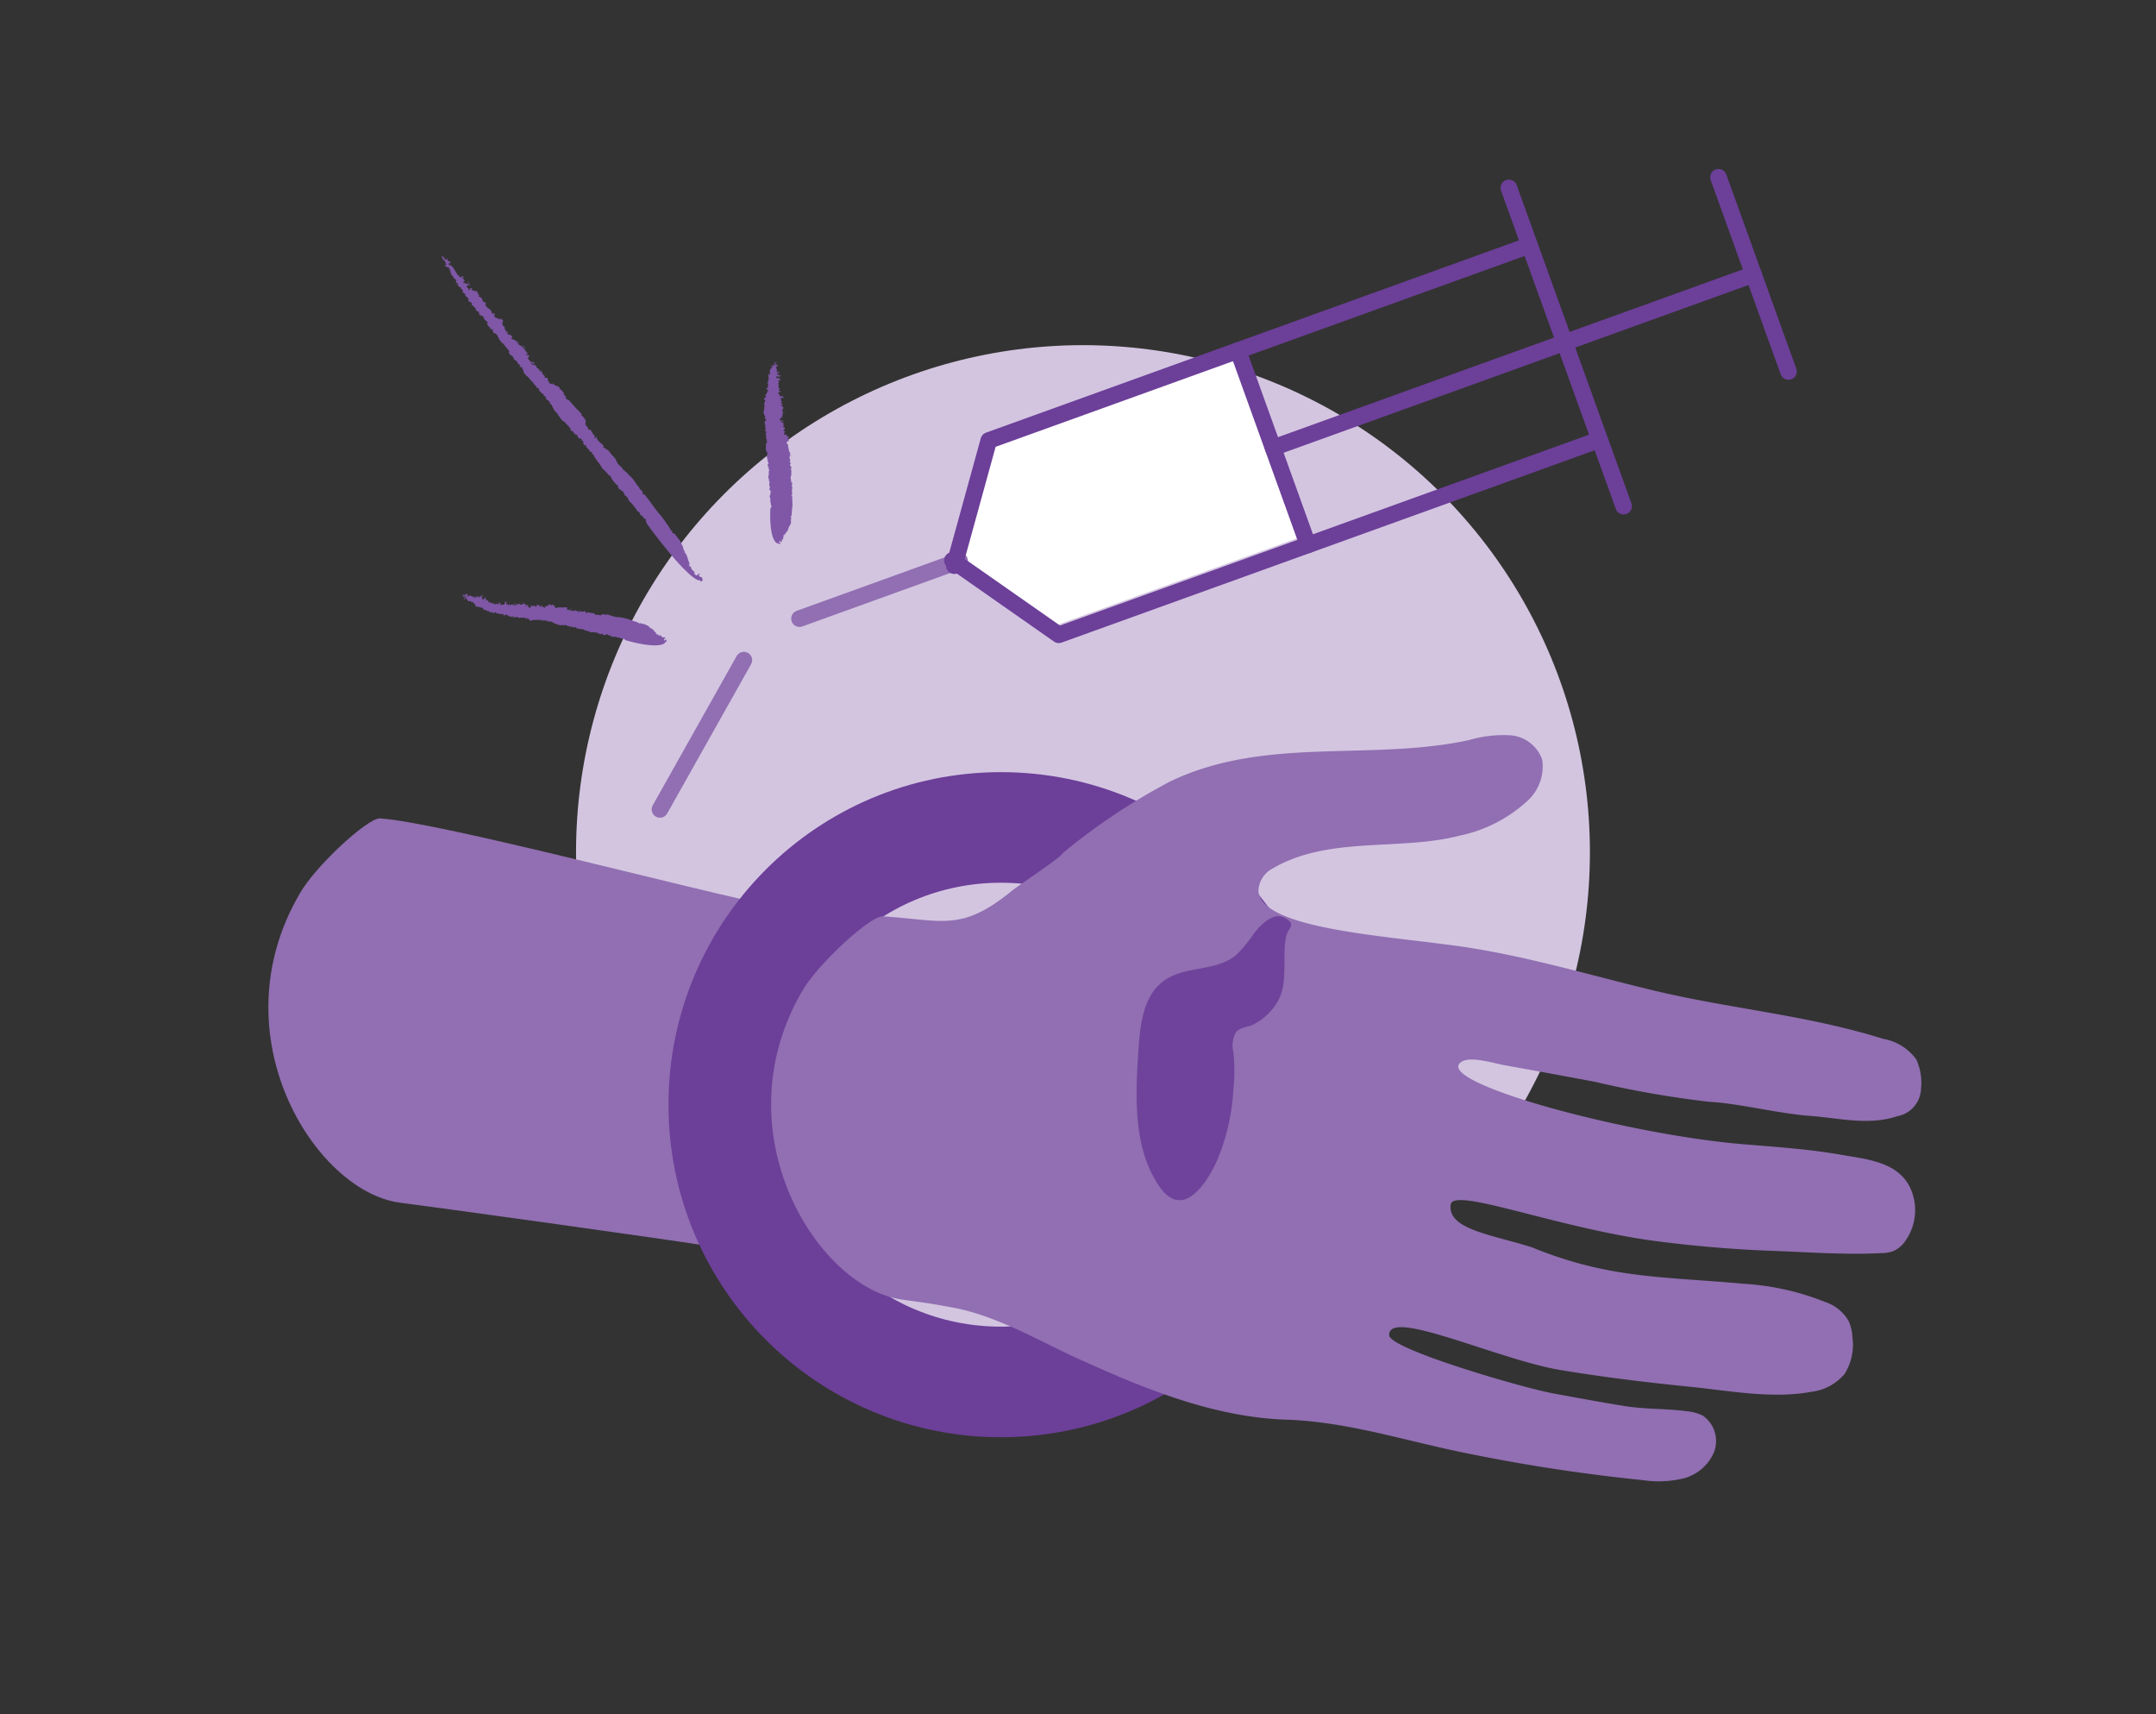 <svg xmlns="http://www.w3.org/2000/svg" viewBox="0 0 195 155"><rect x="0" y="0" width="195" height="155" fill="#333333" stroke="none"/><defs><style>.cls-1{fill:#d3c5e0;}.cls-2{fill:#916fb2;fill-rule:evenodd;}.cls-3{fill:#7f57a6;}.cls-4,.cls-7,.cls-8{fill:none;}.cls-4,.cls-8,.cls-9{stroke:#6c3f99;}.cls-4{stroke-miterlimit:10;stroke-width:10px;}.cls-5{fill:#6f439b;}.cls-6{fill:#fff;}.cls-7{stroke:#916fb2;}.cls-7,.cls-8,.cls-9{stroke-linecap:round;stroke-linejoin:round;stroke-width:1.5px;}</style></defs><title>death penalty</title><g id="Layer_1" data-name="Layer 1"><circle class="cls-1" cx="97.95" cy="77.06" r="45.85"/><path class="cls-2" d="M64.45,112.74c-2.41-.45-25.93-3.7-28.35-4-7.64-1.07-16.46-15.14-9-27.92C28.47,78.37,33.2,74,34.35,74c5.42.34,29.56,6.79,35.39,7.87"/><path class="cls-3" d="M69.62,34.59h0Z"/><path class="cls-3" d="M69.49,36h0S69.48,36,69.49,36Z"/><path class="cls-3" d="M69.67,33.77h0v0Z"/><path class="cls-3" d="M69.4,38.86v0Z"/><path class="cls-3" d="M69.47,37.14s0,0,0,0S69.49,37.14,69.47,37.14Z"/><path class="cls-3" d="M70.35,33.3l0,0S70.35,33.32,70.35,33.3Z"/><path class="cls-3" d="M70.12,32.49h0Z"/><path class="cls-3" d="M69.94,32.82l0,0S70,32.82,69.94,32.82Z"/><path class="cls-3" d="M70,32.85h0Z"/><path class="cls-3" d="M70.2,49.36s0,0,.07.06Z"/><path class="cls-3" d="M69.52,41.48h0Z"/><path class="cls-3" d="M70.61,49.36v0Z"/><path class="cls-3" d="M70.5,33.73s0,.08,0,.07S70.57,33.74,70.5,33.73Z"/><path class="cls-3" d="M71.3,41.94v0Z"/><path class="cls-3" d="M70.61,49.36v0h0Z"/><polygon class="cls-3" points="69.64 44.21 69.64 44.21 69.63 44.2 69.64 44.21"/><path class="cls-3" d="M69.57,44.36v0S69.56,44.35,69.57,44.36Z"/><path class="cls-3" d="M70.27,49.42l0,0S70.28,49.43,70.27,49.42Z"/><path class="cls-3" d="M69.72,45.92v0Z"/><path class="cls-3" d="M69.49,37v0S69.48,37,69.49,37Z"/><polygon class="cls-3" points="70.79 38.04 70.79 38.04 70.79 38.04 70.79 38.04"/><path class="cls-3" d="M70.73,38s0,.05.06.06S70.78,38,70.73,38Z"/><path class="cls-3" d="M70.77,38.16h0Z"/><polygon class="cls-3" points="70.8 37 70.8 37 70.8 37 70.8 37"/><path class="cls-3" d="M70.82,37.23l0,0S70.82,37.24,70.82,37.23Z"/><polygon class="cls-3" points="70.94 38.73 70.93 38.73 70.93 38.73 70.94 38.73"/><path class="cls-3" d="M71.39,40.87a4.42,4.42,0,0,1-.13-.71c-.1,0-.1-.11-.13-.18h.13l-.05,0s0,0,.08,0h-.08s0-.15.12-.06l0-.22s-.1,0-.08-.08,0,0,.08,0c.08-.17-.26-.18-.21-.33h0s0-.07-.05-.07.07,0,0,.07-.06,0-.14,0,0,0,0-.08,0-.13.09-.18-.14,0-.15-.1.08,0,.11,0h-.06c0-.05,0,0,.05,0s-.09,0-.05-.1l.06,0s0-.06,0-.12,0,0,0,0,0-.06,0-.07,0,.05-.1,0-.09-.06,0-.09l.06,0c-.05-.06-.08,0-.06-.1h0c-.08,0,0-.11,0-.18l0,0s-.08,0-.08-.06,0,0-.11,0c.1-.06-.12-.07-.07-.16s.08,0,0,0a1.09,1.09,0,0,1,.25.07s0-.06,0-.06h-.1V38c-.06,0-.1,0-.14,0s.1,0,0,0-.11,0-.08-.09,0,0,0,0,0-.12.1-.14.06,0,.05,0h0c.09,0,0,0,.08,0-.06,0,0-.06,0-.09h-.07c-.23-.09.14,0,.11-.1s0,0-.07,0,.07-.06,0-.12a.22.22,0,0,1,.14-.07s0-.12,0-.13.09.06,0,.14l-.08,0s0-.12,0-.15h0c0-.07-.11-.09-.09-.16s.06,0,.07.06,0,0,0-.12,0,0,.06,0l0-.08h0c-.11,0,0-.06,0-.11s-.15-.13-.24-.19a.13.13,0,0,1,.08,0s0,0,0,0,.1-.1.15-.08-.06,0-.09,0v-.08s-.06,0-.11,0a.4.4,0,0,1,0-.11s.08,0,.08,0,0-.06,0-.07-.05-.09-.13,0l.05-.05s0,0,0,0,0,0,0-.06,0-.07,0-.08,0-.06,0-.07,0,0-.08,0V36a1.49,1.49,0,0,1,.19,0s-.13,0-.13,0,.07-.07.17,0,.06-.11,0-.16,0,0-.11,0-.24-.12-.21-.21l0,0c0-.05,0,0-.09-.07s.23-.08.21-.17-.08,0-.15,0l0-.06h0c0-.06.11-.11,0-.12l.13-.06-.06,0s-.06-.07-.08-.08,0-.08,0-.12-.12,0-.13,0c.14,0,.05-.1.12-.11s0-.06,0-.06h.09c-.12,0-.12-.07-.15-.12.17,0,0-.07.14-.1-.12,0,0-.1-.15-.1s.1-.05.14-.06l0,0c.06,0,.06-.1.1-.15l-.11,0,.05,0s-.05,0-.08,0v0c-.11,0,0,0-.08-.07s0,0,.06,0,.06,0,.09,0-.2-.07-.25,0-.08,0-.06-.05l.1,0-.11,0s0-.06.06-.09.19.06.19,0,.07.06.09.08,0,0,.06,0-.06,0-.08-.08.12,0,.15-.08l-.07,0h0a.08.08,0,0,1-.06,0s-.12-.06-.06-.08c-.14.07-.12-.1-.2,0s0-.05,0-.06.1,0,.17,0-.07,0-.1,0,0-.06.07-.07h0l0,0s-.08,0-.1,0,0-.06,0-.06.15,0,.17,0,0-.13-.11-.08v0s-.1.1-.12,0h0l-.07,0,0,0s0,0,0,0l.08,0c0-.06-.06-.05-.08-.06s0,0,.06,0,0-.11,0-.15,0,0-.08,0c.15-.06,0-.2,0-.29s0,0-.15,0c0,0,.1-.1.15,0l0,0c.07,0,.06.08.16,0s-.16-.09-.11-.16,0,0,.07,0,0,0,0,.05h0c0-.12-.12,0-.19-.09s.07-.06.12-.07,0-.05,0-.07-.05.09-.12.07c.11,0,0-.11,0-.13s0,.08-.12.19c0,0,.14,0,.1.06s-.06,0-.07,0,0,0,0,.06-.14,0-.16,0h.14s-.1,0-.07.05-.11,0-.13-.06c-.11.09.07.13.12.19h0s0,0,0,0-.06,0-.1,0v.07h0s0,0,0,0l-.13,0,.1.07s-.08.06-.11,0l0,.1-.09,0s0,0,0,0,.17.15,0,.14c.08.08.06.11.11.21-.09-.07-.11.1-.15,0s.06,0,.08.09a.13.13,0,0,1-.16,0l0,0h0l.06,0c-.05,0-.09,0-.1.05h.08l0,0s.06,0,.06,0h0v0s0,0-.07,0a.39.39,0,0,0,0,.09h.06c0,.07-.08,0-.08.07h.06c-.1.1.07.15,0,.22s-.09,0-.07,0,0,.15.09.21c-.09,0-.11,0-.15.09s0,.05.07.06,0,.12,0,.13,0,0,0,.06h0c-.14.08.08.12,0,.2h0l0,0s0,0-.08,0V35l0,0s.08.05,0,.09,0,0-.08.06l0,0s0,0,.07,0-.12,0,0,.1v0s.09,0,.09,0,0,0,0,0,0,.11,0,.13-.06,0-.08,0,0,0,0,.14h0l0,0-.08.05,0,0s0,0,0,.08h-.05c0,.09-.08.11,0,.19h0c.09.07-.09.06,0,.13h-.05l0,0h-.07l.11,0-.07,0h0c-.14.05,0,.09-.13.15h.09c.2.12-.09.3,0,.45h-.08l.09.06s-.06,0-.1,0,.11,0,.14.1-.06,0-.09,0,.09.19,0,.24,0,0,0,0,0,.12,0,.18,0,0,0,0,0,.05,0,.06h-.07s0,.12,0,.13.08,0,.08,0,0,.1,0,.16,0-.05,0,0,0,0,.06.08h0l.06.13c-.1,0,0,.13-.05.13s0,0,.06,0,0,0,0,0h0v0l-.07,0a.2.2,0,0,0,.14.06s0,.08-.06.1h0c0,.1-.19.18-.06.25h0v.06h-.06l.09.1h0a.8.8,0,0,0,0,.26h0c.06.09,0,.09,0,.16h0v.06h0c.08,0-.09.14,0,.11a.54.54,0,0,0,.13.07c0,.07,0,0-.08.06s.06.06,0,.12h0s0,0,0,.09l0,0c.08.07-.1.1.06.15,0,0,0,.08-.07.08a1.66,1.66,0,0,1,.11.24c-.12,0,0,0-.06.08h.07c0,.12-.14.27-.11.41h-.06l.07,0a2.53,2.53,0,0,0,0,.46s.11.09.1.15h0a.57.57,0,0,1,0,.34h-.06c.07,0,0,.07,0,.09l.05,0c.06,0,0,.08,0,.1l.07,0h0l-.08,0s0,.08.12.1,0,.05-.06,0l0,.19,0,0c.06,0,.11.05.08.08s-.09,0-.14,0,.06,0,.09,0,.07.1.05.12l0,0c0,.05-.08.07-.08.11s0,.07.12.06-.07,0-.08,0,0,.11,0,.12c.16,0,0,.16.08.16l-.07.05s.12,0,.13,0-.1,0-.13,0h.13c-.13.22,0,.48-.13.71a.78.78,0,0,1,.09.34h0l0,.11.06-.08s0,0,0,.06a.61.61,0,0,0,0,.46c.16.09-.13.07,0,.17l-.06,0a1.07,1.07,0,0,0,.19.26c-.16,0,0,.06-.08.06h.06s0,.09-.09.08l.08,0h-.06c0,.06.06.19-.07.23a.94.94,0,0,1,.07.58c.06,0,.06.08.07.12l-.07,0s.12.09.07.13h0s0,.08.06.12a.09.09,0,0,1-.11.09c.12,0,0,.11,0,.11s-.17,2.54.55,3.12c.06,0,.11.07.18,0s-.09.07,0,.08.16,0,.23-.06l0,0s0-.05,0,0h-.12a.12.12,0,0,1,.08-.06s-.21,0-.14-.11v0s.07,0,.09,0h0l.06,0s.06.09,0,.06,0,0,0,0,.06,0,.09,0v-.06c.05,0,0,0,.05,0l-.06-.06c.14,0-.07-.08.06-.12s0,0,.09,0l0-.12s0,0,0,0,0,0,0-.05,0-.09.09-.09-.12,0-.07-.11,0,.06.07,0l0-.08s.09,0,.08,0c.06-.22.34-.35.26-.55.06,0,0,0,.09,0-.1-.14.13-.21.11-.34h0c.16-.18,0-.38.11-.58l0,0s-.06-.07-.09-.1.12,0,.1,0,0,0-.07,0c.13-.17.08-.52.13-.8s0-.78,0-1.14c0,.05-.12,0-.1,0,.23-.13,0-.2.1-.32-.08-.21.11-.41-.08-.6h.07s0,0,0-.06h0c0-.08,0-.16,0-.21h-.07s0,0,0-.06h0l-.07,0c.13,0,0-.13.06-.17a.43.43,0,0,1-.06-.24c.06,0,0-.13.08-.19a2.39,2.39,0,0,1,0-.48h-.08v0h0c.09,0,0-.1,0-.14s0,0,0,.06-.12,0-.08,0h0l0,0c.07,0,.1,0,.16-.05s-.14-.23-.12-.38c.08,0,0-.11.11-.08-.06-.09-.1,0-.19,0s0,0,0,0,.07,0,.08,0v-.06l0,0c-.08-.12.07-.22,0-.33s0,0-.06,0,.08-.1,0-.2l.06,0s-.1,0,0-.1.06.05.1.07,0-.13-.09-.1,0-.06.06-.08,0,0-.08,0a.61.61,0,0,0,0-.23h0C71.26,41,71.42,41,71.39,40.87Z"/><path class="cls-3" d="M70.81,37v0h.06Z"/><path class="cls-3" d="M70.84,38.38h0Z"/><path class="cls-3" d="M71,38.71s0,0,0,0Z"/><path class="cls-3" d="M70.58,36.18h0Z"/><path class="cls-3" d="M70.51,34h0Z"/><path class="cls-3" d="M70.41,34.1a0,0,0,0,0,0,0A0,0,0,0,0,70.41,34.1Z"/><path class="cls-3" d="M70.63,36.72l0,0S70.65,36.72,70.63,36.72Z"/><path class="cls-3" d="M70.44,34.15v0h0Z"/><path class="cls-3" d="M70.52,33.94a.06.06,0,0,1,0,0S70.53,34,70.52,33.94Z"/><path class="cls-3" d="M70.44,35.38h0S70.46,35.39,70.44,35.38Z"/><polygon class="cls-3" points="70.57 34.28 70.56 34.29 70.59 34.29 70.57 34.28"/><path class="cls-3" d="M70.54,33.8s0,0,0,0v0Z"/><path class="cls-3" d="M70.53,34.91h-.06S70.49,34.92,70.53,34.91Z"/><path class="cls-3" d="M42.65,27.39l0,0Z"/><path class="cls-3" d="M44.35,29.84l0,0S44.34,29.84,44.35,29.84Z"/><path class="cls-3" d="M41.59,26h0a.9.9,0,0,0-.07-.11Z"/><path class="cls-3" d="M48.16,34.93l0,0Z"/><path class="cls-3" d="M45.92,31.9s0,0,0,0S45.94,31.89,45.92,31.9Z"/><path class="cls-3" d="M41.55,24.77v.07A.06.06,0,0,0,41.55,24.77Z"/><path class="cls-3" d="M40.26,23.48h0Z"/><path class="cls-3" d="M40.56,24.15l0,0S40.58,24.14,40.56,24.15Z"/><path class="cls-3" d="M40.63,24.19h0Z"/><path class="cls-3" d="M62.84,52.73s.08.05.14.07Z"/><path class="cls-3" d="M51.75,39.42h0Z"/><path class="cls-3" d="M63.2,52.52l0,0S63.21,52.53,63.2,52.52Z"/><path class="cls-3" d="M42.25,25.44c.07,0,.1.13.13.1S42.32,25.41,42.25,25.44Z"/><path class="cls-3" d="M53.89,39.26l0,0S53.89,39.27,53.89,39.26Z"/><path class="cls-3" d="M63.2,52.52l0,0a0,0,0,0,1,0,0Z"/><path class="cls-3" d="M55.5,44.09Z"/><path class="cls-3" d="M55.64,44.39l-.06,0A.07.07,0,0,0,55.64,44.39Z"/><path class="cls-3" d="M63,52.8l.08,0Z"/><path class="cls-3" d="M57.84,47l0,0Z"/><path class="cls-3" d="M45.79,31.7v0S45.76,31.68,45.79,31.7Z"/><polygon class="cls-3" points="48.24 32.76 48.24 32.76 48.24 32.76 48.24 32.76"/><path class="cls-3" d="M48.12,32.7a.14.14,0,0,0,.12.06A.14.14,0,0,0,48.12,32.7Z"/><path class="cls-3" d="M48.39,33h0Z"/><polygon class="cls-3" points="46.87 30.95 46.86 30.95 46.87 30.95 46.87 30.95"/><path class="cls-3" d="M47.19,31.33v0S47.2,31.35,47.19,31.33Z"/><polygon class="cls-3" points="49.28 33.88 49.28 33.88 49.28 33.88 49.28 33.88"/><path class="cls-3" d="M52.53,37.35a14.58,14.58,0,0,1-1.06-1.16c-.14,0-.23-.13-.34-.24l.09-.09-.11-.07c0-.06.07.06.06,0h-.1s-.18-.27,0-.16l-.31-.38c-.06-.09-.12,0-.17-.1s.05,0,.08,0c-.16-.34-.46-.17-.62-.47h0c-.06,0-.13-.11-.14-.1s.09,0,.1.13-.13-.06-.19,0-.1-.08-.14-.13-.17-.23-.15-.36-.19,0-.27-.09.08,0,0-.15l-.06,0c-.06-.08,0-.08,0-.09s-.12,0-.17-.14h.09a.72.72,0,0,1-.18-.2s.07,0,.08.06c0-.12-.11-.07-.12-.11s0,.11,0,.11-.15-.06-.12-.14l.09,0c-.13-.08-.11,0-.19-.15l0,0c-.13,0-.15-.18-.24-.3l0,0c-.06,0-.12,0-.14-.06s0,.09,0,.13c0-.15-.21-.06-.27-.24a.06.06,0,0,1,.09.05c.12,0,.2-.07.31,0-.07,0-.13-.1-.08-.11l-.09,0-.07-.08c-.06,0,0,.13-.12.08s0-.11,0-.1-.12,0-.19-.11,0,0,0,0-.18-.19-.11-.29.06,0,.08,0h0c.14,0-.08-.06,0-.1s-.12-.07-.16-.13l0,.06c-.31,0,.12-.08,0-.24s0,.06-.08,0,0-.15-.13-.23,0-.14,0-.19-.13-.22-.22-.21.16.06.18.25l-.09,0c-.07-.1-.2-.19-.23-.27s0,.05,0,.05-.22-.1-.3-.24.09,0,.14.07c0-.12-.06-.09-.14-.23s.06.09.12.06L46.85,31h0c-.1.05-.07-.11-.17-.18s-.29-.14-.45-.19c0,0,0-.08,0-.08s0,.05.06,0,0-.21,0-.2c-.11-.09,0,.08-.09,0l-.12-.15c0,.05,0,.11-.09.06a.7.7,0,0,1-.14-.18s0-.08.09,0S46,30,45.89,30s-.15-.12-.16,0l0-.12s.05,0,.06,0-.08-.06-.11-.08-.07-.13,0-.16a.13.13,0,0,1-.07-.14s0,0-.07,0l-.12-.15s.12-.13.15-.12-.12.06-.18,0c.11,0,0-.16.1-.15s-.1-.23-.18-.29,0,.11,0,.15c-.2-.2-.36-.09-.46-.26l0,.05a.4.4,0,0,0-.19-.09c.09,0,.1-.26,0-.4,0,0,0,.14-.07.16l-.09-.1h0c-.1-.08,0-.25-.16-.22l0-.17,0,.07s-.14-.08-.17-.1a.21.21,0,0,1-.13-.23s0,.14-.12.06c.11-.09-.1-.21,0-.26s0-.12-.1-.09l.08-.05c-.11.07-.2-.06-.3-.14.15-.08-.1-.1,0-.24-.1.06-.17-.14-.26-.09s0-.14,0-.18h-.07c0-.08-.09-.22-.13-.33H42.9v-.06s-.09-.05-.09,0l0,0c-.09.07-.07,0-.17-.09s0-.05.05,0,0-.06,0-.1-.27,0-.22.12-.11,0-.13-.07l.06-.08h-.12c-.06-.05,0-.12-.07-.18s.25,0,.13-.14a.4.4,0,0,0,.19.09s0-.05.05,0c-.11-.09-.08,0-.18-.1.08,0,.08-.1,0-.21v.11h0s0,.05,0,.08-.19-.05-.16-.1c0,.19-.23-.12-.25,0s-.09-.07-.06-.1,0-.13.09-.16,0,.11-.06.09a.22.22,0,0,1,0-.17h0l0-.11c-.05,0,0,.13-.08.07s-.08-.09-.05-.11.12-.08.19,0-.2-.21-.21-.09l-.05-.07c0,.07,0,.22-.07.1h0l-.13,0v-.07a.05.05,0,0,1-.07,0s0-.06,0-.08-.11-.06-.14-.06,0-.08,0-.08-.17-.21-.17-.29,0,0-.09,0c.05-.19-.21-.36-.36-.51-.07.13,0,0-.17,0,.07,0,0-.22.11-.11l-.08-.07c0-.11.16.1.17-.05s-.25-.06-.3-.21-.1-.06,0-.1.06,0,.09.06v0c-.15-.22-.14,0-.28,0s0-.15,0-.19-.06-.08-.11-.1a.09.09,0,0,1,0,.18c0-.12-.14-.19-.21-.2.06.26.1.13.14.38,0,0,.12-.06.17.07-.09,0,0,0,0,.06s.08.06.12.08-.15,0-.08.14l.12-.07c0,.05-.09.05,0,.11-.09,0-.07.08-.18,0,0,.21.22.18.34.25s0,0,0,0,.08.05.11.07-.1,0-.11,0l.1.11h0s.07,0,.06.07h-.16l.17.06s0,.15-.07.08l.16.17-.06.08c.05,0,.06,0,0,0s.35.17.18.25a2.48,2.48,0,0,1,.36.31c-.17-.08,0,.22-.1.1,0,.11.13.07.19.12s-.07.11-.15.07l.09.05h0l.09,0c0,.1-.06.07,0,.15l.08,0v.08s.06,0,.11,0h0l.07.06c-.09,0,0,.07,0,.08a1.74,1.74,0,0,0,.14.14l0-.05c.14.1-.06.06,0,.17l0-.05c0,.22.26.22.29.37-.06-.05-.1,0-.09,0s.21.25.35.3a.24.24,0,0,0,0,.25c.07.07.08.08.14.07s.19.2.14.24,0,.07.11.08l0,0,0-.05c0,.22.23.17.24.38l0,0,.06,0s0,0-.07,0l.19.26v-.08c0,.05.12,0,.14.13-.15,0,.07.09,0,.15l-.06,0c.06.07.06.07.11,0s0,.15.08.19l0-.06c0-.05.09,0,.13,0s0,.06,0,0,.14.19.19.21,0,.07-.06.06c.17.12.05.08.22.2l0,0,.08,0v.07a.58.58,0,0,1,.13.14H44c.14.13.07.23.24.33,0,0,0,0,0,0,.17.07,0,.15.2.22,0,0,0,0,0,0l.08,0-.06,0,.12,0,0,.09h0c-.06.15.1.17.09.33l.06-.07c.32.1.33.57.61.79l-.06,0,.16.05c0,.1-.08,0-.09.05s.12,0,.25.11-.07,0-.11,0a1.29,1.29,0,0,1,.36.39h0c.1.06.16.2.24.29s0,0-.07,0,0,.1.09.1H46c.05.08.21.18.17.24s.06-.05.1,0,.18.15.21.28-.09-.06-.07,0,.09.08.15.11h0l.24.2c-.06.1.19.21.11.24s0-.1.08,0,.1.08,0,.12h0l.06.07h-.09a.19.19,0,0,0,.2,0c0,.09.12.15.09.22h0c.16.15.07.41.27.46,0,0,0,0,0,0l.08.11h-.06l.21.12,0,0a4.3,4.3,0,0,0,.37.43h0c.17.13.1.18.22.27h0l.09.11h0c.12,0,.1.29.12.2s.15.08.2.06,0,.06,0,.15.12.06.19.2l0,0c0,.05.09.06.16.13h0c.15.08,0,.22.24.22,0,.07.11.15,0,.19a4.71,4.71,0,0,1,.41.35c-.07.1,0,0,0,.17l.05-.05c.18.2.25.55.46.76l-.05,0h.1c.17.27.42.61.58.81.08,0,.22.1.28.22h0a2.62,2.62,0,0,1,.48.56s0,0-.06,0,.09.12.13.16v-.08a.15.15,0,0,1,.1.19l.13,0a0,0,0,0,1,0,0h0l0,.1s.15.11.24.1,0,.12,0,.07l.24.34,0-.07c.05-.05.16,0,.18.09s-.08.05-.09.11,0-.07.06-.07.19.13.19.18l-.05,0c.08.06,0,.17.09.24s.09.11.17,0c.09.08,0,.08,0,.12s.16.17.13.22c.17,0,.16.3.28.23v.13a.13.13,0,0,1,.17,0c0,.08,0,.11-.06.15l.14,0c.17.44.61.84.83,1.29a3.89,3.89,0,0,1,.53.54h0l.13.22-.07-.18a.6.6,0,0,1,.13.09,2.54,2.54,0,0,0,.58.81c.26.08,0,.2.2.3h-.06a4,4,0,0,0,.5.35c-.14.07.09.11,0,.15l.06,0c0,.06.07.17,0,.18l.12,0,0,0c.08.11.3.3.25.43a4.49,4.49,0,0,1,.83,1c.08,0,.16.11.22.18v.12c.08.06.22.08.24.19h0c.08.07.11.16.22.19s.1.2,0,.21c.11-.07.13.19.13.19s3.24,4.51,4.63,5.13c.07,0,.18.07.21,0s0,.16.08.14.16-.07.13-.22l.07,0s-.11,0,0-.09l-.1.06a.21.21,0,0,1,0-.15c-.07,0-.22,0-.26-.12l0,0c-.08-.09,0-.1,0-.14l0,0,0-.11c0,.08.17.12.12.08s0,0-.08,0,0-.08,0-.1L63,52.05s0,.07.06,0L62.88,52c.08-.11-.16-.09-.1-.23.09.07,0,0,.07,0l-.18-.2s.08,0,0,0-.08,0-.09-.07-.13-.16-.06-.21-.14,0-.2-.15.09.1.09,0l-.13-.12a.1.1,0,0,1,.13,0c-.25-.42-.19-.81-.52-1.11,0-.08.06,0,.12,0-.27-.19-.17-.44-.34-.65l0,0c-.11-.4-.47-.69-.68-1.06v.06c-.08,0-.14-.08-.21-.12s.13,0,0-.12,0,.09,0,.09a11.92,11.92,0,0,0-1-1.47c-.55-.61-1-1.36-1.55-2,.08.09-.06.13-.09,0,0-.34-.31-.32-.35-.61-.35-.32-.46-.77-.86-1l0,0C57,43,57,43,56.92,43h0c-.08-.14-.25-.25-.29-.34l-.06,0c-.06-.07,0-.07-.08-.12l0,0-.12,0c.1-.07-.16-.22-.17-.31a2,2,0,0,1-.38-.39c0-.07-.12-.25-.18-.38a8.71,8.71,0,0,1-.68-.82l-.06.06-.06-.07s0,0,0,0-.16-.16-.17-.25c0,.08,0,.06.07.1s-.09.08-.12,0h0l-.08,0c.05,0,0-.11.07-.16-.2-.23-.42-.33-.6-.6.07,0-.16-.17,0-.2-.15-.12-.05.09-.18.08s-.09-.07-.06-.1,0-.09.07-.06l-.09-.09s0,0,0,0c-.22-.16-.23-.42-.43-.56,0,0,.05.09,0,.1-.22-.13-.07-.21-.26-.35h.08c-.08,0-.14,0-.18-.14s.11,0,.18.06-.2-.21-.21-.12S53,38,53,38s0,.1,0,.08a2,2,0,0,0-.28-.42s0,0,0,0C52.52,37.57,52.66,37.48,52.53,37.35Z"/><path class="cls-3" d="M46.83,30.89l0,.06a.06.06,0,0,1,.06,0Z"/><path class="cls-3" d="M48.74,33.32h0Z"/><path class="cls-3" d="M49.31,33.83c-.05,0,0,0,0,.05A.06.06,0,0,0,49.31,33.83Z"/><path class="cls-3" d="M45.59,29.65h0Z"/><path class="cls-3" d="M42.59,25.85v0Z"/><path class="cls-3" d="M42.67,26.13s0,0,0,0S42.68,26.14,42.67,26.13Z"/><path class="cls-3" d="M46.34,30.54s0,0,0,0Z"/><path class="cls-3" d="M42.76,26.2l0,.06h0Z"/><path class="cls-3" d="M42.54,25.78l.05.07S42.57,25.79,42.54,25.78Z"/><path class="cls-3" d="M44.4,28.33h0C44.46,28.35,44.43,28.33,44.4,28.33Z"/><polygon class="cls-3" points="43.04 26.35 43.04 26.36 43.07 26.36 43.04 26.35"/><path class="cls-3" d="M42.38,25.54h0l0,0S42.38,25.53,42.38,25.54Z"/><path class="cls-3" d="M43.85,27.47h-.06S43.82,27.5,43.85,27.47Z"/><path class="cls-3" d="M44,55a0,0,0,0,1,0,0A0,0,0,0,0,44,55Z"/><path class="cls-3" d="M45.45,55.48h0S45.45,55.49,45.45,55.48Z"/><path class="cls-3" d="M43.13,54.73h0l-.06,0Z"/><path class="cls-3" d="M48.59,56.32h0Z"/><path class="cls-3" d="M46.73,55.81s0,0,0,0S46.74,55.78,46.73,55.81Z"/><path class="cls-3" d="M42.79,54l0,0A.08.08,0,0,0,42.79,54Z"/><path class="cls-3" d="M41.85,54h0Z"/><path class="cls-3" d="M42.17,54.22h0Z"/><path class="cls-3" d="M42.21,54.2h0Z"/><path class="cls-3" d="M60.17,58.28s0,0,.08-.05Z"/><path class="cls-3" d="M51.46,56.89v0Z"/><path class="cls-3" d="M60.28,57.88v0Z"/><path class="cls-3" d="M43.29,53.92s.08,0,.09,0S43.32,53.86,43.29,53.92Z"/><path class="cls-3" d="M52.39,55.28h0Z"/><path class="cls-3" d="M60.28,57.88h0v0Z"/><polygon class="cls-3" points="54.45 57.48 54.45 57.48 54.44 57.49 54.45 57.48"/><path class="cls-3" d="M54.59,57.59h0Z"/><path class="cls-3" d="M60.25,58.23l0,0Z"/><path class="cls-3" d="M56.32,57.85h0Z"/><path class="cls-3" d="M46.62,55.76v0S46.6,55.76,46.62,55.76Z"/><polygon class="cls-3" points="48.03 54.76 48.03 54.76 48.03 54.76 48.03 54.76"/><path class="cls-3" d="M48,54.81s0,0,.07-.05S48,54.76,48,54.81Z"/><path class="cls-3" d="M48.16,54.81h0Z"/><polygon class="cls-3" points="46.91 54.48 46.91 54.48 46.91 54.48 46.91 54.48"/><path class="cls-3" d="M47.16,54.52l0,0Z"/><polygon class="cls-3" points="48.82 54.8 48.81 54.8 48.82 54.8 48.82 54.8"/><path class="cls-3" d="M51.25,54.91a4.25,4.25,0,0,1-.8,0c-.07.08-.14.07-.22.08v-.13l-.07,0s.06,0,0-.07l0,.07s-.15-.06,0-.13l-.25-.05s0,.1-.1.06,0,0,0-.07c-.16-.12-.25.21-.41.12l0,0s-.09,0-.09,0,0-.07.08,0-.08,0-.09.12-.07,0-.1,0-.14,0-.17-.13-.08.12-.15.11,0-.07,0-.12l0,.06s0,0,0-.06-.06.08-.12,0l0-.06c-.06,0-.08,0-.14,0s0,0,0,0-.07,0-.09,0,0,0,0,.11-.08.07-.09,0l0-.05c-.08,0-.05.07-.12,0a0,0,0,0,1,0,0c-.07.07-.12,0-.2,0h0s-.06.07-.08.06,0,.06,0,.12c0-.11-.11.1-.19,0s0-.07.06,0,.07-.18.13-.22-.08,0-.06,0l0,.09H48c0,.06,0,.11,0,.14s0-.11,0-.06,0,.1-.12,0,0,0,0,0-.14,0-.13-.13,0-.06,0,0h0c.08-.07,0,0,0-.08,0,.06-.08,0-.11,0v.08c-.16.19,0-.14-.09-.14s0,0,0,.07,0-.09-.12-.07a.23.23,0,0,1,0-.16s-.12-.06-.16,0,.08-.07.15.05l0,.08c-.06,0-.14,0-.17,0a.07.07,0,0,1,0,.05c-.08,0-.12.09-.2,0s.05,0,.08,0,0,0-.12-.05,0,0,.07,0h-.09c0,.1-.07,0-.13,0s-.17.11-.26.18a.11.11,0,0,1,0-.08c0,.05,0,0,0,0s-.08-.12,0-.16,0,.06,0,.08l-.09,0c0,.05,0,.07,0,.1s-.06,0-.11,0,0-.08,0-.07-.06,0-.09,0-.11,0-.08.12l0-.06s0,0,0,0,0,0-.07,0-.07,0-.07-.07-.07,0-.07,0,0,0,0,.08l-.1,0s0-.17,0-.18,0,.13-.09.11-.06-.08,0-.17a.13.13,0,0,0-.16-.07c0,.06,0,0,0,.12s-.18.19-.28.14l0,0a.21.21,0,0,0-.11.07c0-.08,0-.25-.13-.25s0,.1,0,.17h-.07s0,0,0,0-.09-.13-.13,0l0-.14v.06s-.09,0-.1.05-.1,0-.13-.07,0,.13,0,.13-.1-.07-.09-.15,0,0-.06,0l0-.09c0,.12-.11.1-.18.11.05-.16-.07,0-.07-.16,0,.11-.12,0-.14.12s0-.11,0-.15l0,0c0-.06-.11-.08-.15-.13l-.07.09V54s-.06,0,0,.08h0c0,.11,0,0-.1.06a.06.06,0,0,1,0-.06s0-.06,0-.1-.13.18-.07.24a.05.05,0,0,1-.08,0v-.11l-.05.1s0-.06-.08-.08.11-.17,0-.19.08-.05.11-.07,0,0,0-.05,0,.05-.1.05a.13.13,0,0,0,0-.16l0,.08s0,0,0,0a.06.06,0,0,1,0,.06s-.1.09-.1,0c0,.15-.14.08-.11.17s-.06,0-.06,0,0-.11,0-.17,0,.07,0,.1,0-.06-.07-.09h0l0,0s0,.08,0,.1S43,54,43,54s0-.14.07-.14-.14,0-.12.08h0s.08.12,0,.12v0l-.07,0v0s0,0,0,0,0,0,0-.08-.07,0-.08.06,0,0,0-.07-.13,0-.15-.07,0,0,0,.07c0-.17-.19-.1-.3-.1s0,0-.07.13c0,0-.08-.12,0-.14h-.06c0-.08.1,0,.06-.15s-.13.13-.19.07-.06,0,0-.08,0,0,.06,0v0c-.13-.05-.06.11-.15.16s-.05-.09,0-.13-.05,0-.08,0,.08.07.05.13c0-.12-.12,0-.16,0s.08,0,.17.16c0,0,0-.13.1-.07s0,.05,0,.07,0,0,.07,0-.06.13,0,.16L42,54s0,.1,0,.08,0,.11-.09.11.15,0,.23-.07,0,0,0,0,0,0,.07,0,0,0,0,.09h.08s0,0,0,0,0,.08-.06.11l.09-.07s0,.08,0,.11h.12v.09s0,0,0-.05.2-.12.15.05c.1-.05.13,0,.25,0-.1.07.07.12,0,.14s.07,0,.12,0a.14.14,0,0,1,0,.16l0,0h0l0,0c0,.06,0,.09,0,.11l0-.07,0,0s0,0,.06,0v0h.05c-.05,0,0,0,0,.08h.1v-.06c.1,0,0,.08.06.1v-.07c.07.13.17,0,.23.06s-.05.08,0,.06.16,0,.24,0c0,.1,0,.13.06.18s.06,0,.09,0,.13,0,.12.07,0,0,.08,0v0c0,.15.15-.06.21.08l0,0,0,0s0,0,0,.08l.16,0,0,0s.07-.06.1,0,.06,0,0,.08l0,0s0,0,.05-.06,0,.13.09.07h0a.09.09,0,0,1,.06-.08s0,0,0,0,.12,0,.14,0a.05.05,0,0,1,0,.08c.12,0,0,0,.16,0v0l0,0,0,.08v-.05s.07,0,.1,0l0,0c.11,0,.1.11.2,0s0,0,0,0,0,.1.15,0,0,0,0,0l0,0,0,.07.05-.1v.08l0,0c0,.15.09.06.13.17v-.09c.18-.16.31.16.5.11l0,.07.09-.07c0,.07,0,.06,0,.1s0-.1.15-.1,0,.05-.06.07.22,0,.28,0,0,0,0,0,.13,0,.19,0,0,0,0,0,.05,0,.08,0l0,.06c.05,0,.15,0,.14.06s0-.08.05-.07.12,0,.18,0-.06,0-.05,0,.07,0,.1,0l0,0,.17,0c0,.11.14,0,.12.09s0-.06,0-.06.07,0,0,.06h0l0,.07a.18.18,0,0,0,.1-.12s.09,0,.1.09h0c.11,0,.14.23.25.13s0,0,0,0l.07,0,0,0,.13-.06v0a.85.85,0,0,0,.29,0l0,0c.11,0,.09,0,.18,0h.06l0,0c.07-.06.13.13.11.06a.36.36,0,0,0,.11-.1c.07,0,0,0,0,.09s.07,0,.14,0v0l.11,0v0c.09-.06.07.12.16,0,0,0,.1,0,.08.09l.29,0c0,.12,0,0,.06.07v-.06c.14,0,.27.2.42.2v.07l0-.07a2.17,2.17,0,0,0,.48.15s.13-.08.19,0h0a.7.7,0,0,1,.38,0s0,.05,0,.06.08,0,.11,0l0,0s.09,0,.1.06l.07-.05v0l0,.09s.1,0,.13-.09.05.06,0,.06l.2.07,0,0c0-.06.07-.09.1-.05s0,.08,0,.13,0-.06,0-.09.12,0,.13,0l0,0s0,.1.1.11.08,0,.09-.1,0,.07,0,.09.12,0,.12.06c.06-.15.15.09.19,0l0,.08s0-.11.08-.12,0,.11,0,.15l0-.13c.2.18.51.15.74.31a1,1,0,0,1,.38,0h0l.12.07-.08-.08s0,0,.08,0a.69.69,0,0,0,.49.15c.14-.13,0,.15.17.06l0,.05a1.6,1.6,0,0,0,.33-.11c-.05.15.07,0,0,.09l0-.06s.07.06.06.11l.06-.07v.06c.07,0,.23,0,.24.13a1.21,1.21,0,0,1,.64.08s.1,0,.15,0l0,.09s.12-.1.16,0,0,0,0,0,.09,0,.15,0a.09.09,0,0,1,.07.13c0-.12.11,0,.11,0s2.71.83,3.52.28c0-.05.1-.08.09-.16s.06.1.08,0,0-.15,0-.24h0s-.06,0,0,0l0,.11a.11.11,0,0,1-.05-.09s-.09.19-.15.11h0c-.06,0,0-.08,0-.11h0l0-.07c0,.05.11,0,.08,0s0,0,0,0,0-.06,0-.09H60s0,0,0,0l-.08,0c0-.14-.1.05-.11-.08s0,0,0-.09l-.14,0s0,0,0,0,0,0-.06,0-.1,0-.08-.11-.06.11-.14,0,.07,0,0-.06h-.1s0-.08.07-.07c-.23-.11-.3-.42-.54-.39,0-.07,0,0,.06-.08-.17.06-.19-.18-.33-.2v.05c-.16-.2-.41-.15-.61-.25l0,0s-.09,0-.13.06.05-.11,0-.1,0,0,0,.07c-.15-.17-.55-.21-.84-.34s-.84-.22-1.24-.27c.06,0,0,.14,0,.1-.09-.25-.23,0-.33-.18-.25,0-.42-.21-.67-.08v-.06s0,0-.08,0h0c-.08,0-.19,0-.23,0l0,.07s0-.06-.07,0v0l-.07.06c0-.13-.13,0-.16-.1a.53.53,0,0,1-.28,0c0-.07-.12-.09-.19-.14a2.18,2.18,0,0,1-.53-.09v.09h0s0,0,0,0-.12,0-.15-.06,0,0,.06,0,0,.12-.06.07v0l0,0c0-.06,0-.1,0-.16s-.28.07-.44,0c0-.07-.12,0-.06-.12-.11,0,0,.1-.06.18s-.07,0-.06,0,0-.07,0-.08h-.06s0,0,0,0c-.15,0-.22-.12-.35-.07s0,0,0,.06-.09-.1-.22,0l0-.06c-.05,0-.07.08-.12,0s.06,0,.1-.07-.15,0-.13.06-.06-.06-.08-.08,0,.05,0,.08a.63.63,0,0,0-.24-.09s0,0,0,0S51.35,54.91,51.25,54.91Z"/><path class="cls-3" d="M46.88,54.46l0,0a.05.05,0,0,1,0,0Z"/><path class="cls-3" d="M48.42,54.8v0S48.42,54.79,48.42,54.8Z"/><path class="cls-3" d="M48.82,54.74s0,0,0,.06Z"/><path class="cls-3" d="M46,54.48s0,0,0,0A0,0,0,0,0,46,54.48Z"/><path class="cls-3" d="M43.56,54h0Z"/><path class="cls-3" d="M43.67,54.11h0Z"/><path class="cls-3" d="M46.56,54.57l0,0Z"/><path class="cls-3" d="M43.73,54.09l0,0v0Z"/><path class="cls-3" d="M43.52,54l0,0S43.53,53.94,43.52,54Z"/><path class="cls-3" d="M45.06,54.4h0S45.08,54.39,45.06,54.4Z"/><polygon class="cls-3" points="43.9 54 43.91 54 43.92 53.98 43.9 54"/><path class="cls-3" d="M43.38,53.9h0Z"/><path class="cls-3" d="M44.58,54.2s0,0,0,0S44.57,54.24,44.58,54.2Z"/><circle class="cls-4" cx="90.53" cy="99.89" r="25.07"/><path class="cls-2" d="M155.43,99.69l-.92-.07a90.3,90.3,0,0,1-10.26-1.8c-2.7-.51-5.4-1-8.12-1.49-.89-.14-3.07-.87-3.94-.32-2.79,1.75,14.47,6.5,25.3,7.44,3.07.26,6.16.45,9.21,1,2.57.43,5.65.74,6.39,3.89a4.8,4.8,0,0,1-.77,3.88,2.55,2.55,0,0,1-1.06.9,3.07,3.07,0,0,1-1.08.19c-3.22.17-6.55-.08-9.77-.2-3.44-.12-6.88-.41-10.3-.84-9.09-1.14-18.67-5-18.9-3.35-.3,2.25,3.67,2.7,7.35,3.87,7,2.85,11.74,2.62,19.11,3.29a23.72,23.72,0,0,1,7.46,1.67,3.81,3.81,0,0,1,2.08,1.72,4,4,0,0,1,.33,1.41,5,5,0,0,1-.7,3.35,4.65,4.65,0,0,1-3,1.62c-3.52.66-7.42-.09-10.94-.45-3.92-.39-7.84-.87-11.73-1.51-5.71-.95-15.68-5.68-15.52-3.14.08,1.25,12,4.72,14.79,5.24,2.17.4,4.33.8,6.5,1.15,1.88.3,3.74.22,5.64.47A4.16,4.16,0,0,1,154,128a2.8,2.8,0,0,1,1,3.37,4.13,4.13,0,0,1-2.77,2.32,9.63,9.63,0,0,1-3.63.15,159.81,159.81,0,0,1-16.71-2.59c-5.23-1.1-10.22-2.7-15.57-2.88-5.19-.17-10.24-1.84-15.06-3.86-1.46-.62-2.9-1.27-4.35-1.92C93.59,121,90,119,86.46,118.29c-2.42-.45-2.46-.44-4.89-.78-7.64-1.07-16.46-15.14-9-27.92,1.4-2.41,6.14-6.8,7.29-6.73,5.41.34,7.09,1.43,11.67-2.32.51-.42,4.54-3.09,4.58-3.39a56.82,56.82,0,0,1,9.71-6.48c8.61-4.14,18.08-1.81,27.05-3.75a11,11,0,0,1,3.76-.43,3.3,3.3,0,0,1,2.86,2.22A4.22,4.22,0,0,1,138,72.55a12.84,12.84,0,0,1-5.93,3c-5.46,1.43-11.92,0-17,3a2.37,2.37,0,0,0-1.25,2c.2,3.32,10.63,4,17.49,4.92,6.18.8,12.27,2.66,18.33,4.11,7,1.67,13.75,2.19,20.67,4.35a4.74,4.74,0,0,1,3,1.85,5,5,0,0,1,.44,2.63,2.62,2.62,0,0,1-2.14,2.52c-2.51.83-5,.23-7.54,0C161.16,100.74,158.32,100,155.43,99.69Z"/><path class="cls-5" d="M104.39,89.54c-1.07,1.42-1.3,3.5-1.42,5.37-.29,4.23-.48,8.84,1.83,12.29,2.06,3.1,4.19.11,5.28-2.26a19.34,19.34,0,0,0,1.47-6.38,15.82,15.82,0,0,0,0-3.44,2.45,2.45,0,0,1,.26-1.81c.36-.41,1.08-.43,1.57-.68a5.32,5.32,0,0,0,2.26-2.22c.86-1.58.33-3.92.67-5.67.19-.92,1-1.08-.06-1.72s-2.25.64-2.81,1.35a12.35,12.35,0,0,1-1.65,2c-1.86,1.54-4.72.91-6.62,2.39A4.56,4.56,0,0,0,104.39,89.54Z"/><polygon class="cls-6" points="95.61 56.51 86.79 50.71 89.43 39.83 111.97 31.7 117.33 48.67 95.61 56.51"/><line class="cls-7" x1="72.31" y1="55.94" x2="86.79" y2="50.71"/><line class="cls-7" x1="59.69" y1="73.19" x2="67.28" y2="59.69"/><polyline class="cls-8" points="137.72 22.41 89.43 39.83 86.31 51.15"/><polyline class="cls-8" points="144.06 39.98 95.76 57.4 86.14 50.67"/><line class="cls-9" x1="136.47" y1="16.99" x2="146.85" y2="45.77"/><line class="cls-9" x1="158.6" y1="24.81" x2="115.14" y2="40.49"/><line class="cls-9" x1="111.97" y1="31.7" x2="118.3" y2="49.27"/><line class="cls-9" x1="155.43" y1="16.03" x2="161.76" y2="33.59"/></g></svg>